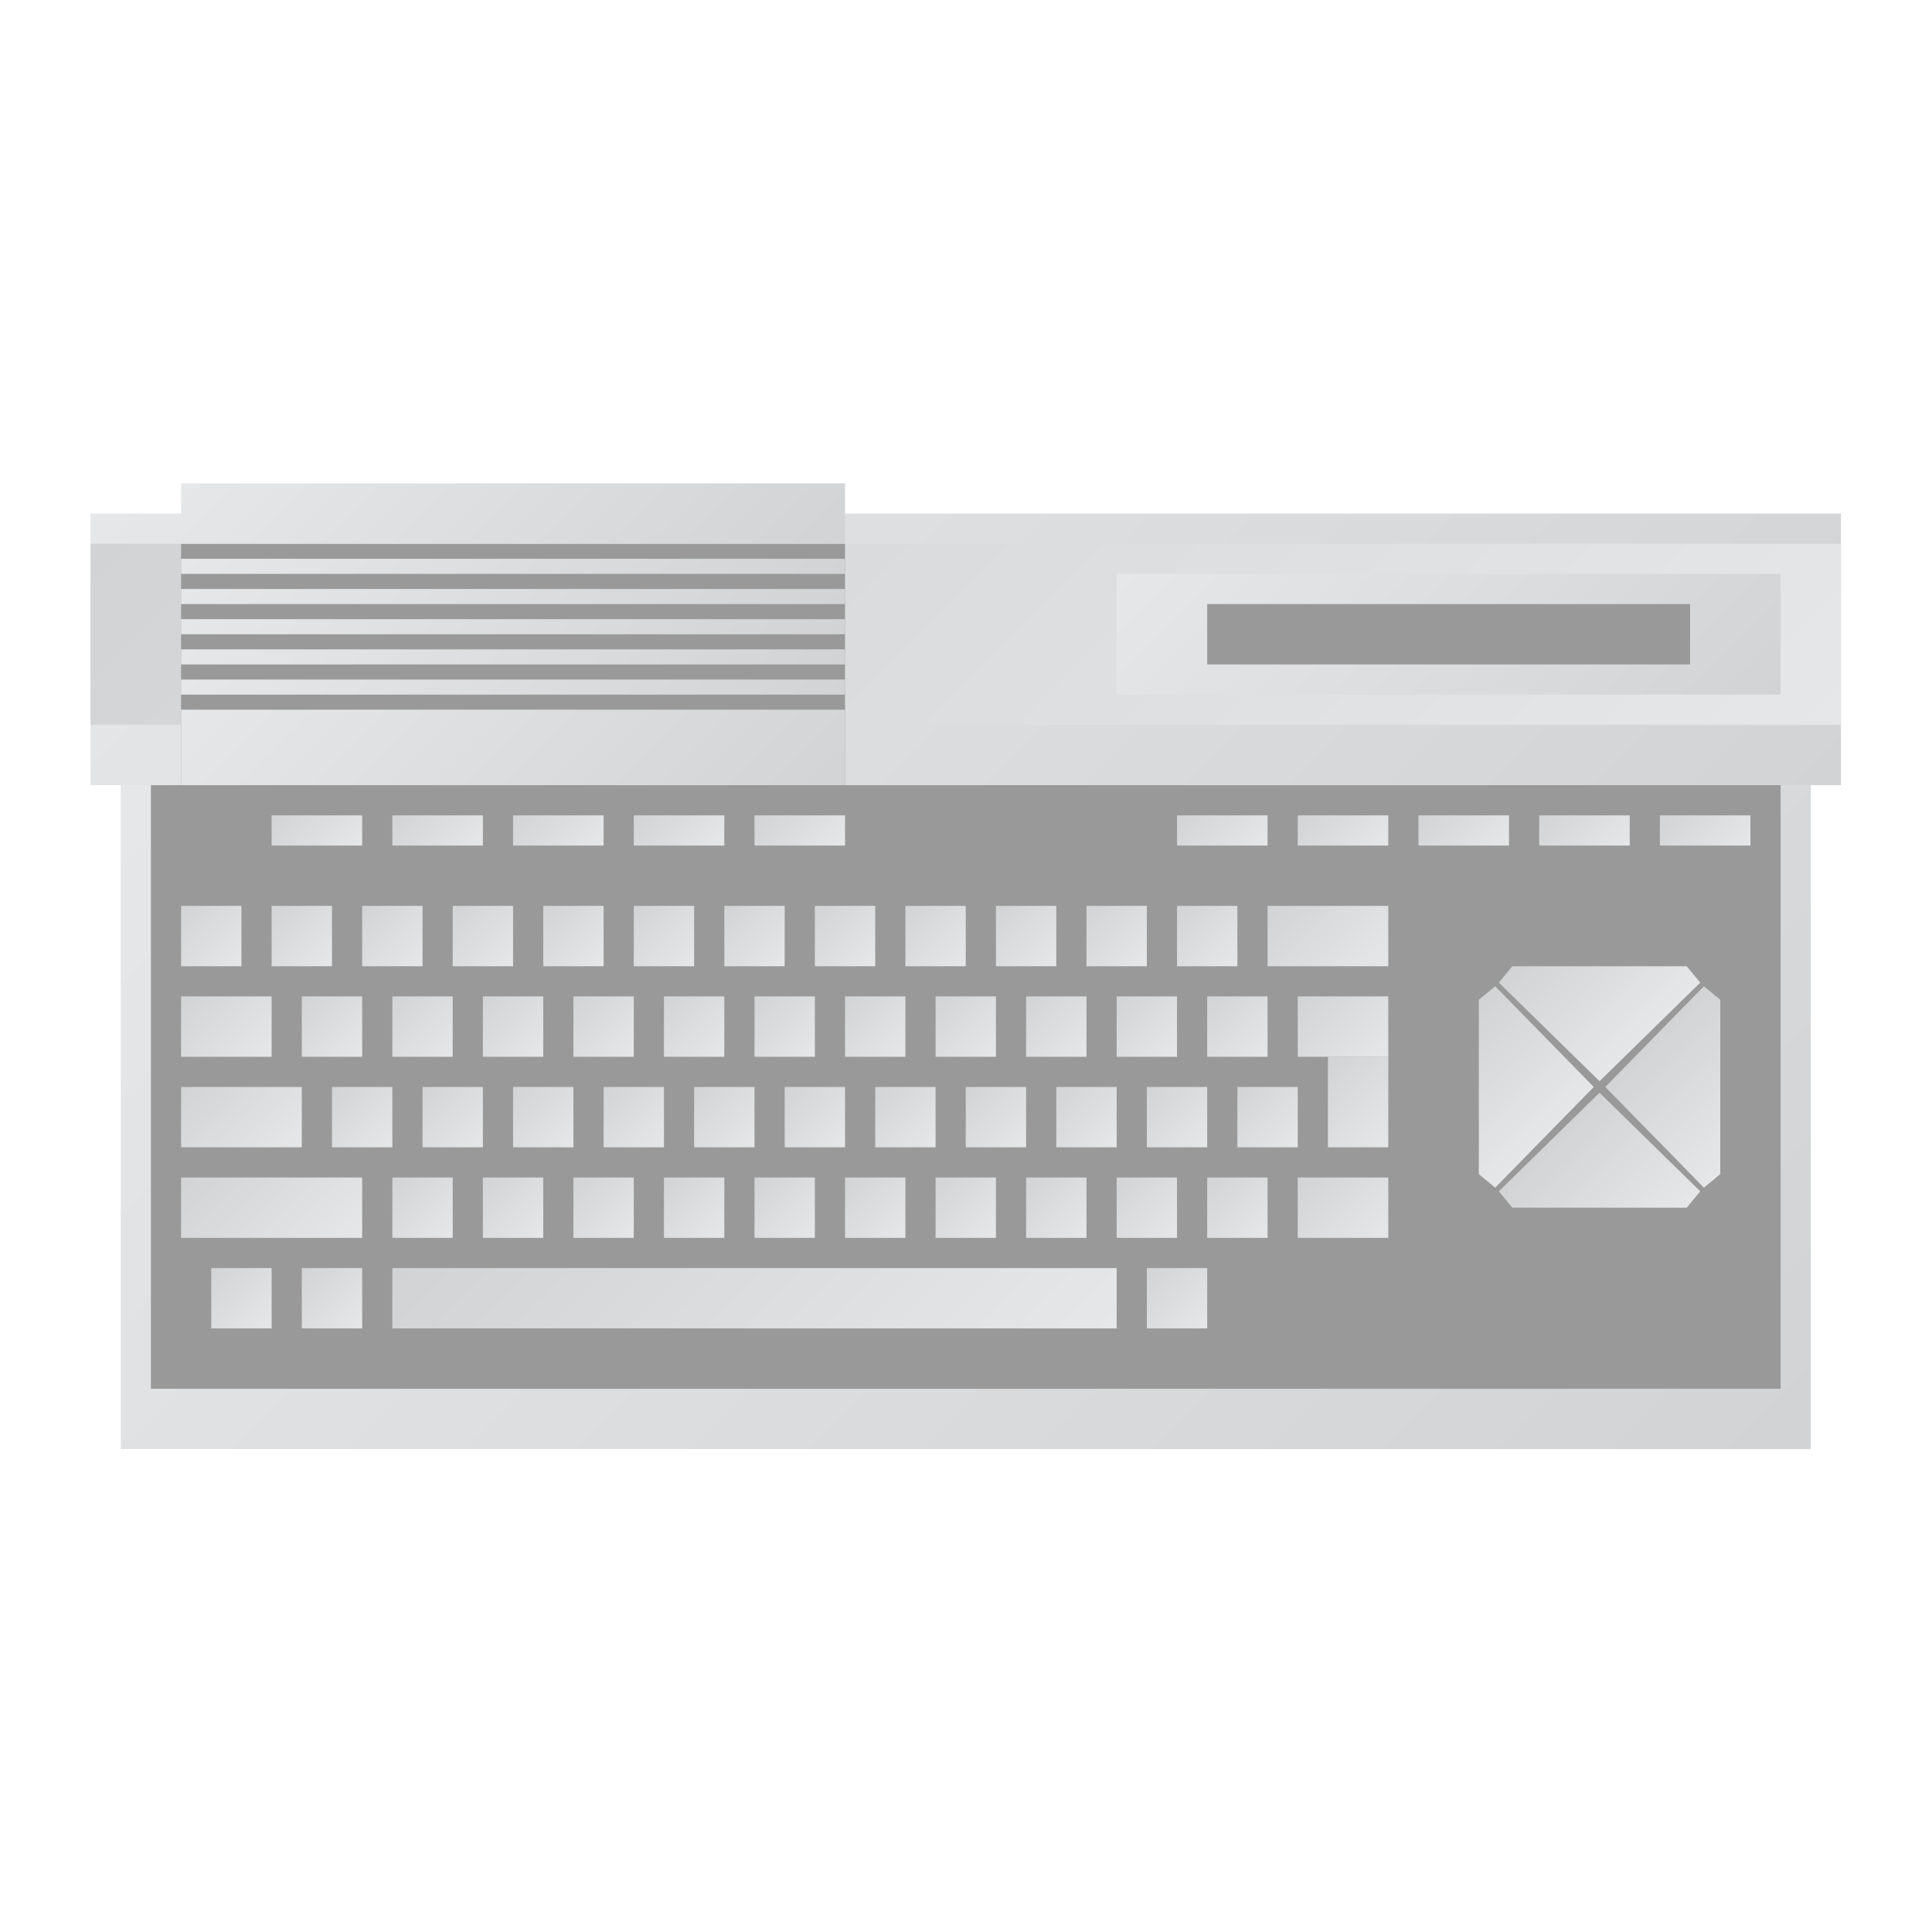 <?xml version="1.0" encoding="UTF-8" standalone="no"?>
<svg
   xmlns:dc="http://purl.org/dc/elements/1.1/"
   xmlns:cc="http://creativecommons.org/ns#"
   xmlns:rdf="http://www.w3.org/1999/02/22-rdf-syntax-ns#"
   xmlns:svg="http://www.w3.org/2000/svg"
   xmlns="http://www.w3.org/2000/svg"
   viewBox="0 0 341.333 341.333"
   height="256"
   width="256"
   xml:space="preserve"
   id="svg2"
   version="1.1"><defs
     id="defs6"><clipPath
       id="clipPath18"
       clipPathUnits="userSpaceOnUse"><path
         id="path16"
         d="M 240,64 H 16 v 88 h 224 z" /></clipPath><linearGradient
       id="linearGradient28"
       spreadMethod="pad"
       gradientTransform="matrix(156,-156,-156,-156,50,186)"
       gradientUnits="userSpaceOnUse"
       y2="0"
       x2="1"
       y1="0"
       x1="0"><stop
         id="stop24"
         offset="0"
         style="stop-opacity:1;stop-color:#e6e7e8" /><stop
         id="stop26"
         offset="1"
         style="stop-opacity:1;stop-color:#d1d3d4" /></linearGradient><clipPath
       id="clipPath38"
       clipPathUnits="userSpaceOnUse"><path
         id="path36"
         d="M 244,152 H 12 v 36 h 232 z" /></clipPath><linearGradient
       id="linearGradient48"
       spreadMethod="pad"
       gradientTransform="matrix(134,-134,-134,-134,61,237)"
       gradientUnits="userSpaceOnUse"
       y2="0"
       x2="1"
       y1="0"
       x1="0"><stop
         id="stop44"
         offset="0"
         style="stop-opacity:1;stop-color:#e6e7e8" /><stop
         id="stop46"
         offset="1"
         style="stop-opacity:1;stop-color:#d1d3d4" /></linearGradient><clipPath
       id="clipPath58"
       clipPathUnits="userSpaceOnUse"><path
         id="path56"
         d="M 244,160 H 12 v 24 h 232 z" /></clipPath><linearGradient
       id="linearGradient68"
       spreadMethod="pad"
       gradientTransform="matrix(-128,128,128,128,192,108)"
       gradientUnits="userSpaceOnUse"
       y2="0"
       x2="1"
       y1="0"
       x1="0"><stop
         id="stop64"
         offset="0"
         style="stop-opacity:1;stop-color:#e6e7e8" /><stop
         id="stop66"
         offset="1"
         style="stop-opacity:1;stop-color:#d1d3d4" /></linearGradient><clipPath
       id="clipPath78"
       clipPathUnits="userSpaceOnUse"><path
         id="path76"
         d="m 236,164 h -88 v 16 h 88 z" /></clipPath><linearGradient
       id="linearGradient88"
       spreadMethod="pad"
       gradientTransform="matrix(52,-52,-52,-52,166,198)"
       gradientUnits="userSpaceOnUse"
       y2="0"
       x2="1"
       y1="0"
       x1="0"><stop
         id="stop84"
         offset="0"
         style="stop-opacity:1;stop-color:#e6e7e8" /><stop
         id="stop86"
         offset="1"
         style="stop-opacity:1;stop-color:#d1d3d4" /></linearGradient><clipPath
       id="clipPath104"
       clipPathUnits="userSpaceOnUse"><path
         id="path102"
         d="M 112,150 H 24 v 12 h 88 z" /></clipPath><linearGradient
       id="linearGradient114"
       spreadMethod="pad"
       gradientTransform="matrix(50,-50,-50,-50,43,181)"
       gradientUnits="userSpaceOnUse"
       y2="0"
       x2="1"
       y1="0"
       x1="0"><stop
         id="stop110"
         offset="0"
         style="stop-opacity:1;stop-color:#e6e7e8" /><stop
         id="stop112"
         offset="1"
         style="stop-opacity:1;stop-color:#d1d3d4" /></linearGradient><clipPath
       id="clipPath124"
       clipPathUnits="userSpaceOnUse"><path
         id="path122"
         d="M 112,184 H 24 v 8 h 88 z" /></clipPath><linearGradient
       id="linearGradient134"
       spreadMethod="pad"
       gradientTransform="matrix(48,-48,-48,-48,44,212)"
       gradientUnits="userSpaceOnUse"
       y2="0"
       x2="1"
       y1="0"
       x1="0"><stop
         id="stop130"
         offset="0"
         style="stop-opacity:1;stop-color:#e6e7e8" /><stop
         id="stop132"
         offset="1"
         style="stop-opacity:1;stop-color:#d1d3d4" /></linearGradient><clipPath
       id="clipPath144"
       clipPathUnits="userSpaceOnUse"><path
         id="path142"
         d="M 112,180 H 24 v 2 h 88 z" /></clipPath><linearGradient
       id="linearGradient154"
       spreadMethod="pad"
       gradientTransform="matrix(45,-45,-45,-45,45.5,203.5)"
       gradientUnits="userSpaceOnUse"
       y2="0"
       x2="1"
       y1="0"
       x1="0"><stop
         id="stop150"
         offset="0"
         style="stop-opacity:1;stop-color:#e6e7e8" /><stop
         id="stop152"
         offset="1"
         style="stop-opacity:1;stop-color:#d1d3d4" /></linearGradient><clipPath
       id="clipPath164"
       clipPathUnits="userSpaceOnUse"><path
         id="path162"
         d="M 112,176 H 24 v 2 h 88 z" /></clipPath><linearGradient
       id="linearGradient174"
       spreadMethod="pad"
       gradientTransform="matrix(45,-45,-45,-45,45.5,199.5)"
       gradientUnits="userSpaceOnUse"
       y2="0"
       x2="1"
       y1="0"
       x1="0"><stop
         id="stop170"
         offset="0"
         style="stop-opacity:1;stop-color:#e6e7e8" /><stop
         id="stop172"
         offset="1"
         style="stop-opacity:1;stop-color:#d1d3d4" /></linearGradient><clipPath
       id="clipPath184"
       clipPathUnits="userSpaceOnUse"><path
         id="path182"
         d="M 112,172 H 24 v 2 h 88 z" /></clipPath><linearGradient
       id="linearGradient194"
       spreadMethod="pad"
       gradientTransform="matrix(45,-45,-45,-45,45.5,195.5)"
       gradientUnits="userSpaceOnUse"
       y2="0"
       x2="1"
       y1="0"
       x1="0"><stop
         id="stop190"
         offset="0"
         style="stop-opacity:1;stop-color:#e6e7e8" /><stop
         id="stop192"
         offset="1"
         style="stop-opacity:1;stop-color:#d1d3d4" /></linearGradient><clipPath
       id="clipPath204"
       clipPathUnits="userSpaceOnUse"><path
         id="path202"
         d="M 112,168 H 24 v 2 h 88 z" /></clipPath><linearGradient
       id="linearGradient214"
       spreadMethod="pad"
       gradientTransform="matrix(45,-45,-45,-45,45.5,191.5)"
       gradientUnits="userSpaceOnUse"
       y2="0"
       x2="1"
       y1="0"
       x1="0"><stop
         id="stop210"
         offset="0"
         style="stop-opacity:1;stop-color:#e6e7e8" /><stop
         id="stop212"
         offset="1"
         style="stop-opacity:1;stop-color:#d1d3d4" /></linearGradient><clipPath
       id="clipPath224"
       clipPathUnits="userSpaceOnUse"><path
         id="path222"
         d="M 112,164 H 24 v 2 h 88 z" /></clipPath><linearGradient
       id="linearGradient234"
       spreadMethod="pad"
       gradientTransform="matrix(45,-45,-45,-45,45.5,187.5)"
       gradientUnits="userSpaceOnUse"
       y2="0"
       x2="1"
       y1="0"
       x1="0"><stop
         id="stop230"
         offset="0"
         style="stop-opacity:1;stop-color:#e6e7e8" /><stop
         id="stop232"
         offset="1"
         style="stop-opacity:1;stop-color:#d1d3d4" /></linearGradient><clipPath
       id="clipPath246"
       clipPathUnits="userSpaceOnUse"><path
         id="path244"
         d="M 48,144 H 36 v 4 h 12 z" /></clipPath><linearGradient
       id="linearGradient256"
       spreadMethod="pad"
       gradientTransform="matrix(-8,8,8,8,46,142)"
       gradientUnits="userSpaceOnUse"
       y2="0"
       x2="1"
       y1="0"
       x1="0"><stop
         id="stop252"
         offset="0"
         style="stop-opacity:1;stop-color:#e6e7e8" /><stop
         id="stop254"
         offset="1"
         style="stop-opacity:1;stop-color:#d1d3d4" /></linearGradient><clipPath
       id="clipPath266"
       clipPathUnits="userSpaceOnUse"><path
         id="path264"
         d="M 64,144 H 52 v 4 h 12 z" /></clipPath><linearGradient
       id="linearGradient276"
       spreadMethod="pad"
       gradientTransform="matrix(-8,8,8,8,62,142)"
       gradientUnits="userSpaceOnUse"
       y2="0"
       x2="1"
       y1="0"
       x1="0"><stop
         id="stop272"
         offset="0"
         style="stop-opacity:1;stop-color:#e6e7e8" /><stop
         id="stop274"
         offset="1"
         style="stop-opacity:1;stop-color:#d1d3d4" /></linearGradient><clipPath
       id="clipPath286"
       clipPathUnits="userSpaceOnUse"><path
         id="path284"
         d="M 80,144 H 68 v 4 h 12 z" /></clipPath><linearGradient
       id="linearGradient296"
       spreadMethod="pad"
       gradientTransform="matrix(-8,8,8,8,78,142)"
       gradientUnits="userSpaceOnUse"
       y2="0"
       x2="1"
       y1="0"
       x1="0"><stop
         id="stop292"
         offset="0"
         style="stop-opacity:1;stop-color:#e6e7e8" /><stop
         id="stop294"
         offset="1"
         style="stop-opacity:1;stop-color:#d1d3d4" /></linearGradient><clipPath
       id="clipPath306"
       clipPathUnits="userSpaceOnUse"><path
         id="path304"
         d="M 96,144 H 84 v 4 h 12 z" /></clipPath><linearGradient
       id="linearGradient316"
       spreadMethod="pad"
       gradientTransform="matrix(-8,8,8,8,94,142)"
       gradientUnits="userSpaceOnUse"
       y2="0"
       x2="1"
       y1="0"
       x1="0"><stop
         id="stop312"
         offset="0"
         style="stop-opacity:1;stop-color:#e6e7e8" /><stop
         id="stop314"
         offset="1"
         style="stop-opacity:1;stop-color:#d1d3d4" /></linearGradient><clipPath
       id="clipPath326"
       clipPathUnits="userSpaceOnUse"><path
         id="path324"
         d="m 112,144 h -12 v 4 h 12 z" /></clipPath><linearGradient
       id="linearGradient336"
       spreadMethod="pad"
       gradientTransform="matrix(-8,8,8,8,110,142)"
       gradientUnits="userSpaceOnUse"
       y2="0"
       x2="1"
       y1="0"
       x1="0"><stop
         id="stop332"
         offset="0"
         style="stop-opacity:1;stop-color:#e6e7e8" /><stop
         id="stop334"
         offset="1"
         style="stop-opacity:1;stop-color:#d1d3d4" /></linearGradient><clipPath
       id="clipPath346"
       clipPathUnits="userSpaceOnUse"><path
         id="path344"
         d="m 168,144 h -12 v 4 h 12 z" /></clipPath><linearGradient
       id="linearGradient356"
       spreadMethod="pad"
       gradientTransform="matrix(-8,8,8,8,166,142)"
       gradientUnits="userSpaceOnUse"
       y2="0"
       x2="1"
       y1="0"
       x1="0"><stop
         id="stop352"
         offset="0"
         style="stop-opacity:1;stop-color:#e6e7e8" /><stop
         id="stop354"
         offset="1"
         style="stop-opacity:1;stop-color:#d1d3d4" /></linearGradient><clipPath
       id="clipPath366"
       clipPathUnits="userSpaceOnUse"><path
         id="path364"
         d="m 184,144 h -12 v 4 h 12 z" /></clipPath><linearGradient
       id="linearGradient376"
       spreadMethod="pad"
       gradientTransform="matrix(-8,8,8,8,182,142)"
       gradientUnits="userSpaceOnUse"
       y2="0"
       x2="1"
       y1="0"
       x1="0"><stop
         id="stop372"
         offset="0"
         style="stop-opacity:1;stop-color:#e6e7e8" /><stop
         id="stop374"
         offset="1"
         style="stop-opacity:1;stop-color:#d1d3d4" /></linearGradient><clipPath
       id="clipPath386"
       clipPathUnits="userSpaceOnUse"><path
         id="path384"
         d="m 232,144 h -12 v 4 h 12 z" /></clipPath><linearGradient
       id="linearGradient396"
       spreadMethod="pad"
       gradientTransform="matrix(-8,8,8,8,230,142)"
       gradientUnits="userSpaceOnUse"
       y2="0"
       x2="1"
       y1="0"
       x1="0"><stop
         id="stop392"
         offset="0"
         style="stop-opacity:1;stop-color:#e6e7e8" /><stop
         id="stop394"
         offset="1"
         style="stop-opacity:1;stop-color:#d1d3d4" /></linearGradient><clipPath
       id="clipPath406"
       clipPathUnits="userSpaceOnUse"><path
         id="path404"
         d="m 216,144 h -12 v 4 h 12 z" /></clipPath><linearGradient
       id="linearGradient416"
       spreadMethod="pad"
       gradientTransform="matrix(-8,8,8,8,214,142)"
       gradientUnits="userSpaceOnUse"
       y2="0"
       x2="1"
       y1="0"
       x1="0"><stop
         id="stop412"
         offset="0"
         style="stop-opacity:1;stop-color:#e6e7e8" /><stop
         id="stop414"
         offset="1"
         style="stop-opacity:1;stop-color:#d1d3d4" /></linearGradient><clipPath
       id="clipPath426"
       clipPathUnits="userSpaceOnUse"><path
         id="path424"
         d="m 200,144 h -12 v 4 h 12 z" /></clipPath><linearGradient
       id="linearGradient436"
       spreadMethod="pad"
       gradientTransform="matrix(-8,8,8,8,198,142)"
       gradientUnits="userSpaceOnUse"
       y2="0"
       x2="1"
       y1="0"
       x1="0"><stop
         id="stop432"
         offset="0"
         style="stop-opacity:1;stop-color:#e6e7e8" /><stop
         id="stop434"
         offset="1"
         style="stop-opacity:1;stop-color:#d1d3d4" /></linearGradient><clipPath
       id="clipPath446"
       clipPathUnits="userSpaceOnUse"><path
         id="path444"
         d="m 198.17,125.345 -2.17,-1.79 v -23.11 l 2.17,-1.79 13.067,13.345 z" /></clipPath><linearGradient
       id="linearGradient456"
       spreadMethod="pad"
       gradientTransform="matrix(-13.535,13.535,13.535,13.535,204.748,105.233)"
       gradientUnits="userSpaceOnUse"
       y2="0"
       x2="1"
       y1="0"
       x1="0"><stop
         id="stop452"
         offset="0"
         style="stop-opacity:1;stop-color:#e6e7e8" /><stop
         id="stop454"
         offset="1"
         style="stop-opacity:1;stop-color:#d1d3d4" /></linearGradient><clipPath
       id="clipPath466"
       clipPathUnits="userSpaceOnUse"><path
         id="path464"
         d="m 225.83,98.655 2.17,1.79 v 23.11 l -2.17,1.79 L 212.763,112 Z" /></clipPath><linearGradient
       id="linearGradient476"
       spreadMethod="pad"
       gradientTransform="matrix(-13.535,13.535,13.535,13.535,232.787,105.233)"
       gradientUnits="userSpaceOnUse"
       y2="0"
       x2="1"
       y1="0"
       x1="0"><stop
         id="stop472"
         offset="0"
         style="stop-opacity:1;stop-color:#e6e7e8" /><stop
         id="stop474"
         offset="1"
         style="stop-opacity:1;stop-color:#d1d3d4" /></linearGradient><clipPath
       id="clipPath486"
       clipPathUnits="userSpaceOnUse"><path
         id="path484"
         d="m 225.345,125.83 -1.79,2.17 h -23.11 l -1.79,-2.17 L 212,112.763 Z" /></clipPath><linearGradient
       id="linearGradient496"
       spreadMethod="pad"
       gradientTransform="matrix(-13.535,13.535,13.535,13.535,218.767,119.252)"
       gradientUnits="userSpaceOnUse"
       y2="0"
       x2="1"
       y1="0"
       x1="0"><stop
         id="stop492"
         offset="0"
         style="stop-opacity:1;stop-color:#e6e7e8" /><stop
         id="stop494"
         offset="1"
         style="stop-opacity:1;stop-color:#d1d3d4" /></linearGradient><clipPath
       id="clipPath506"
       clipPathUnits="userSpaceOnUse"><path
         id="path504"
         d="m 198.655,98.17 1.79,-2.17 h 23.11 l 1.79,2.17 L 212,111.237 Z" /></clipPath><linearGradient
       id="linearGradient516"
       spreadMethod="pad"
       gradientTransform="matrix(-13.535,13.535,13.535,13.535,218.767,91.213)"
       gradientUnits="userSpaceOnUse"
       y2="0"
       x2="1"
       y1="0"
       x1="0"><stop
         id="stop512"
         offset="0"
         style="stop-opacity:1;stop-color:#e6e7e8" /><stop
         id="stop514"
         offset="1"
         style="stop-opacity:1;stop-color:#d1d3d4" /></linearGradient><clipPath
       id="clipPath526"
       clipPathUnits="userSpaceOnUse"><path
         id="path524"
         d="m 32,128 h -8 v 8 h 8 z" /></clipPath><linearGradient
       id="linearGradient536"
       spreadMethod="pad"
       gradientTransform="matrix(-8,8,8,8,32,128)"
       gradientUnits="userSpaceOnUse"
       y2="0"
       x2="1"
       y1="0"
       x1="0"><stop
         id="stop532"
         offset="0"
         style="stop-opacity:1;stop-color:#e6e7e8" /><stop
         id="stop534"
         offset="1"
         style="stop-opacity:1;stop-color:#d1d3d4" /></linearGradient><clipPath
       id="clipPath546"
       clipPathUnits="userSpaceOnUse"><path
         id="path544"
         d="m 44,128 h -8 v 8 h 8 z" /></clipPath><linearGradient
       id="linearGradient556"
       spreadMethod="pad"
       gradientTransform="matrix(-8,8,8,8,44,128)"
       gradientUnits="userSpaceOnUse"
       y2="0"
       x2="1"
       y1="0"
       x1="0"><stop
         id="stop552"
         offset="0"
         style="stop-opacity:1;stop-color:#e6e7e8" /><stop
         id="stop554"
         offset="1"
         style="stop-opacity:1;stop-color:#d1d3d4" /></linearGradient><clipPath
       id="clipPath566"
       clipPathUnits="userSpaceOnUse"><path
         id="path564"
         d="m 56,128 h -8 v 8 h 8 z" /></clipPath><linearGradient
       id="linearGradient576"
       spreadMethod="pad"
       gradientTransform="matrix(-8,8,8,8,56,128)"
       gradientUnits="userSpaceOnUse"
       y2="0"
       x2="1"
       y1="0"
       x1="0"><stop
         id="stop572"
         offset="0"
         style="stop-opacity:1;stop-color:#e6e7e8" /><stop
         id="stop574"
         offset="1"
         style="stop-opacity:1;stop-color:#d1d3d4" /></linearGradient><clipPath
       id="clipPath586"
       clipPathUnits="userSpaceOnUse"><path
         id="path584"
         d="m 68,128 h -8 v 8 h 8 z" /></clipPath><linearGradient
       id="linearGradient596"
       spreadMethod="pad"
       gradientTransform="matrix(-8,8,8,8,68,128)"
       gradientUnits="userSpaceOnUse"
       y2="0"
       x2="1"
       y1="0"
       x1="0"><stop
         id="stop592"
         offset="0"
         style="stop-opacity:1;stop-color:#e6e7e8" /><stop
         id="stop594"
         offset="1"
         style="stop-opacity:1;stop-color:#d1d3d4" /></linearGradient><clipPath
       id="clipPath606"
       clipPathUnits="userSpaceOnUse"><path
         id="path604"
         d="m 80,128 h -8 v 8 h 8 z" /></clipPath><linearGradient
       id="linearGradient616"
       spreadMethod="pad"
       gradientTransform="matrix(-8,8,8,8,80,128)"
       gradientUnits="userSpaceOnUse"
       y2="0"
       x2="1"
       y1="0"
       x1="0"><stop
         id="stop612"
         offset="0"
         style="stop-opacity:1;stop-color:#e6e7e8" /><stop
         id="stop614"
         offset="1"
         style="stop-opacity:1;stop-color:#d1d3d4" /></linearGradient><clipPath
       id="clipPath626"
       clipPathUnits="userSpaceOnUse"><path
         id="path624"
         d="m 92,128 h -8 v 8 h 8 z" /></clipPath><linearGradient
       id="linearGradient636"
       spreadMethod="pad"
       gradientTransform="matrix(-8,8,8,8,92,128)"
       gradientUnits="userSpaceOnUse"
       y2="0"
       x2="1"
       y1="0"
       x1="0"><stop
         id="stop632"
         offset="0"
         style="stop-opacity:1;stop-color:#e6e7e8" /><stop
         id="stop634"
         offset="1"
         style="stop-opacity:1;stop-color:#d1d3d4" /></linearGradient><clipPath
       id="clipPath646"
       clipPathUnits="userSpaceOnUse"><path
         id="path644"
         d="m 104,128 h -8 v 8 h 8 z" /></clipPath><linearGradient
       id="linearGradient656"
       spreadMethod="pad"
       gradientTransform="matrix(-8,8,8,8,104,128)"
       gradientUnits="userSpaceOnUse"
       y2="0"
       x2="1"
       y1="0"
       x1="0"><stop
         id="stop652"
         offset="0"
         style="stop-opacity:1;stop-color:#e6e7e8" /><stop
         id="stop654"
         offset="1"
         style="stop-opacity:1;stop-color:#d1d3d4" /></linearGradient><clipPath
       id="clipPath666"
       clipPathUnits="userSpaceOnUse"><path
         id="path664"
         d="m 116,128 h -8 v 8 h 8 z" /></clipPath><linearGradient
       id="linearGradient676"
       spreadMethod="pad"
       gradientTransform="matrix(-8,8,8,8,116,128)"
       gradientUnits="userSpaceOnUse"
       y2="0"
       x2="1"
       y1="0"
       x1="0"><stop
         id="stop672"
         offset="0"
         style="stop-opacity:1;stop-color:#e6e7e8" /><stop
         id="stop674"
         offset="1"
         style="stop-opacity:1;stop-color:#d1d3d4" /></linearGradient><clipPath
       id="clipPath686"
       clipPathUnits="userSpaceOnUse"><path
         id="path684"
         d="m 128,128 h -8 v 8 h 8 z" /></clipPath><linearGradient
       id="linearGradient696"
       spreadMethod="pad"
       gradientTransform="matrix(-8,8,8,8,128,128)"
       gradientUnits="userSpaceOnUse"
       y2="0"
       x2="1"
       y1="0"
       x1="0"><stop
         id="stop692"
         offset="0"
         style="stop-opacity:1;stop-color:#e6e7e8" /><stop
         id="stop694"
         offset="1"
         style="stop-opacity:1;stop-color:#d1d3d4" /></linearGradient><clipPath
       id="clipPath706"
       clipPathUnits="userSpaceOnUse"><path
         id="path704"
         d="m 140,128 h -8 v 8 h 8 z" /></clipPath><linearGradient
       id="linearGradient716"
       spreadMethod="pad"
       gradientTransform="matrix(-8,8,8,8,140,128)"
       gradientUnits="userSpaceOnUse"
       y2="0"
       x2="1"
       y1="0"
       x1="0"><stop
         id="stop712"
         offset="0"
         style="stop-opacity:1;stop-color:#e6e7e8" /><stop
         id="stop714"
         offset="1"
         style="stop-opacity:1;stop-color:#d1d3d4" /></linearGradient><clipPath
       id="clipPath726"
       clipPathUnits="userSpaceOnUse"><path
         id="path724"
         d="m 152,128 h -8 v 8 h 8 z" /></clipPath><linearGradient
       id="linearGradient736"
       spreadMethod="pad"
       gradientTransform="matrix(-8,8,8,8,152,128)"
       gradientUnits="userSpaceOnUse"
       y2="0"
       x2="1"
       y1="0"
       x1="0"><stop
         id="stop732"
         offset="0"
         style="stop-opacity:1;stop-color:#e6e7e8" /><stop
         id="stop734"
         offset="1"
         style="stop-opacity:1;stop-color:#d1d3d4" /></linearGradient><clipPath
       id="clipPath746"
       clipPathUnits="userSpaceOnUse"><path
         id="path744"
         d="m 164,128 h -8 v 8 h 8 z" /></clipPath><linearGradient
       id="linearGradient756"
       spreadMethod="pad"
       gradientTransform="matrix(-8,8,8,8,164,128)"
       gradientUnits="userSpaceOnUse"
       y2="0"
       x2="1"
       y1="0"
       x1="0"><stop
         id="stop752"
         offset="0"
         style="stop-opacity:1;stop-color:#e6e7e8" /><stop
         id="stop754"
         offset="1"
         style="stop-opacity:1;stop-color:#d1d3d4" /></linearGradient><clipPath
       id="clipPath766"
       clipPathUnits="userSpaceOnUse"><path
         id="path764"
         d="m 48,116 h -8 v 8 h 8 z" /></clipPath><linearGradient
       id="linearGradient776"
       spreadMethod="pad"
       gradientTransform="matrix(-8,8,8,8,48,116)"
       gradientUnits="userSpaceOnUse"
       y2="0"
       x2="1"
       y1="0"
       x1="0"><stop
         id="stop772"
         offset="0"
         style="stop-opacity:1;stop-color:#e6e7e8" /><stop
         id="stop774"
         offset="1"
         style="stop-opacity:1;stop-color:#d1d3d4" /></linearGradient><clipPath
       id="clipPath786"
       clipPathUnits="userSpaceOnUse"><path
         id="path784"
         d="M 36,116 H 24 v 8 h 12 z" /></clipPath><linearGradient
       id="linearGradient796"
       spreadMethod="pad"
       gradientTransform="matrix(-10,10,10,10,35,115)"
       gradientUnits="userSpaceOnUse"
       y2="0"
       x2="1"
       y1="0"
       x1="0"><stop
         id="stop792"
         offset="0"
         style="stop-opacity:1;stop-color:#e6e7e8" /><stop
         id="stop794"
         offset="1"
         style="stop-opacity:1;stop-color:#d1d3d4" /></linearGradient><clipPath
       id="clipPath806"
       clipPathUnits="userSpaceOnUse"><path
         id="path804"
         d="M 40,104 H 24 v 8 h 16 z" /></clipPath><linearGradient
       id="linearGradient816"
       spreadMethod="pad"
       gradientTransform="matrix(-12,12,12,12,38,102)"
       gradientUnits="userSpaceOnUse"
       y2="0"
       x2="1"
       y1="0"
       x1="0"><stop
         id="stop812"
         offset="0"
         style="stop-opacity:1;stop-color:#e6e7e8" /><stop
         id="stop814"
         offset="1"
         style="stop-opacity:1;stop-color:#d1d3d4" /></linearGradient><clipPath
       id="clipPath826"
       clipPathUnits="userSpaceOnUse"><path
         id="path824"
         d="M 48,92 H 24 v 8 h 24 z" /></clipPath><linearGradient
       id="linearGradient836"
       spreadMethod="pad"
       gradientTransform="matrix(-16,16,16,16,44,88)"
       gradientUnits="userSpaceOnUse"
       y2="0"
       x2="1"
       y1="0"
       x1="0"><stop
         id="stop832"
         offset="0"
         style="stop-opacity:1;stop-color:#e6e7e8" /><stop
         id="stop834"
         offset="1"
         style="stop-opacity:1;stop-color:#d1d3d4" /></linearGradient><clipPath
       id="clipPath846"
       clipPathUnits="userSpaceOnUse"><path
         id="path844"
         d="m 60,116 h -8 v 8 h 8 z" /></clipPath><linearGradient
       id="linearGradient856"
       spreadMethod="pad"
       gradientTransform="matrix(-8,8,8,8,60,116)"
       gradientUnits="userSpaceOnUse"
       y2="0"
       x2="1"
       y1="0"
       x1="0"><stop
         id="stop852"
         offset="0"
         style="stop-opacity:1;stop-color:#e6e7e8" /><stop
         id="stop854"
         offset="1"
         style="stop-opacity:1;stop-color:#d1d3d4" /></linearGradient><clipPath
       id="clipPath866"
       clipPathUnits="userSpaceOnUse"><path
         id="path864"
         d="m 72,116 h -8 v 8 h 8 z" /></clipPath><linearGradient
       id="linearGradient876"
       spreadMethod="pad"
       gradientTransform="matrix(-8,8,8,8,72,116)"
       gradientUnits="userSpaceOnUse"
       y2="0"
       x2="1"
       y1="0"
       x1="0"><stop
         id="stop872"
         offset="0"
         style="stop-opacity:1;stop-color:#e6e7e8" /><stop
         id="stop874"
         offset="1"
         style="stop-opacity:1;stop-color:#d1d3d4" /></linearGradient><clipPath
       id="clipPath886"
       clipPathUnits="userSpaceOnUse"><path
         id="path884"
         d="m 84,116 h -8 v 8 h 8 z" /></clipPath><linearGradient
       id="linearGradient896"
       spreadMethod="pad"
       gradientTransform="matrix(-8,8,8,8,84,116)"
       gradientUnits="userSpaceOnUse"
       y2="0"
       x2="1"
       y1="0"
       x1="0"><stop
         id="stop892"
         offset="0"
         style="stop-opacity:1;stop-color:#e6e7e8" /><stop
         id="stop894"
         offset="1"
         style="stop-opacity:1;stop-color:#d1d3d4" /></linearGradient><clipPath
       id="clipPath906"
       clipPathUnits="userSpaceOnUse"><path
         id="path904"
         d="m 96,116 h -8 v 8 h 8 z" /></clipPath><linearGradient
       id="linearGradient916"
       spreadMethod="pad"
       gradientTransform="matrix(-8,8,8,8,96,116)"
       gradientUnits="userSpaceOnUse"
       y2="0"
       x2="1"
       y1="0"
       x1="0"><stop
         id="stop912"
         offset="0"
         style="stop-opacity:1;stop-color:#e6e7e8" /><stop
         id="stop914"
         offset="1"
         style="stop-opacity:1;stop-color:#d1d3d4" /></linearGradient><clipPath
       id="clipPath926"
       clipPathUnits="userSpaceOnUse"><path
         id="path924"
         d="m 108,116 h -8 v 8 h 8 z" /></clipPath><linearGradient
       id="linearGradient936"
       spreadMethod="pad"
       gradientTransform="matrix(-8,8,8,8,108,116)"
       gradientUnits="userSpaceOnUse"
       y2="0"
       x2="1"
       y1="0"
       x1="0"><stop
         id="stop932"
         offset="0"
         style="stop-opacity:1;stop-color:#e6e7e8" /><stop
         id="stop934"
         offset="1"
         style="stop-opacity:1;stop-color:#d1d3d4" /></linearGradient><clipPath
       id="clipPath946"
       clipPathUnits="userSpaceOnUse"><path
         id="path944"
         d="m 120,116 h -8 v 8 h 8 z" /></clipPath><linearGradient
       id="linearGradient956"
       spreadMethod="pad"
       gradientTransform="matrix(-8,8,8,8,120,116)"
       gradientUnits="userSpaceOnUse"
       y2="0"
       x2="1"
       y1="0"
       x1="0"><stop
         id="stop952"
         offset="0"
         style="stop-opacity:1;stop-color:#e6e7e8" /><stop
         id="stop954"
         offset="1"
         style="stop-opacity:1;stop-color:#d1d3d4" /></linearGradient><clipPath
       id="clipPath966"
       clipPathUnits="userSpaceOnUse"><path
         id="path964"
         d="m 132,116 h -8 v 8 h 8 z" /></clipPath><linearGradient
       id="linearGradient976"
       spreadMethod="pad"
       gradientTransform="matrix(-8,8,8,8,132,116)"
       gradientUnits="userSpaceOnUse"
       y2="0"
       x2="1"
       y1="0"
       x1="0"><stop
         id="stop972"
         offset="0"
         style="stop-opacity:1;stop-color:#e6e7e8" /><stop
         id="stop974"
         offset="1"
         style="stop-opacity:1;stop-color:#d1d3d4" /></linearGradient><clipPath
       id="clipPath986"
       clipPathUnits="userSpaceOnUse"><path
         id="path984"
         d="m 144,116 h -8 v 8 h 8 z" /></clipPath><linearGradient
       id="linearGradient996"
       spreadMethod="pad"
       gradientTransform="matrix(-8,8,8,8,144,116)"
       gradientUnits="userSpaceOnUse"
       y2="0"
       x2="1"
       y1="0"
       x1="0"><stop
         id="stop992"
         offset="0"
         style="stop-opacity:1;stop-color:#e6e7e8" /><stop
         id="stop994"
         offset="1"
         style="stop-opacity:1;stop-color:#d1d3d4" /></linearGradient><clipPath
       id="clipPath1006"
       clipPathUnits="userSpaceOnUse"><path
         id="path1004"
         d="m 156,116 h -8 v 8 h 8 z" /></clipPath><linearGradient
       id="linearGradient1016"
       spreadMethod="pad"
       gradientTransform="matrix(-8,8,8,8,156,116)"
       gradientUnits="userSpaceOnUse"
       y2="0"
       x2="1"
       y1="0"
       x1="0"><stop
         id="stop1012"
         offset="0"
         style="stop-opacity:1;stop-color:#e6e7e8" /><stop
         id="stop1014"
         offset="1"
         style="stop-opacity:1;stop-color:#d1d3d4" /></linearGradient><clipPath
       id="clipPath1026"
       clipPathUnits="userSpaceOnUse"><path
         id="path1024"
         d="m 168,116 h -8 v 8 h 8 z" /></clipPath><linearGradient
       id="linearGradient1036"
       spreadMethod="pad"
       gradientTransform="matrix(-8,8,8,8,168,116)"
       gradientUnits="userSpaceOnUse"
       y2="0"
       x2="1"
       y1="0"
       x1="0"><stop
         id="stop1032"
         offset="0"
         style="stop-opacity:1;stop-color:#e6e7e8" /><stop
         id="stop1034"
         offset="1"
         style="stop-opacity:1;stop-color:#d1d3d4" /></linearGradient><clipPath
       id="clipPath1046"
       clipPathUnits="userSpaceOnUse"><path
         id="path1044"
         d="m 60,92 h -8 v 8 h 8 z" /></clipPath><linearGradient
       id="linearGradient1056"
       spreadMethod="pad"
       gradientTransform="matrix(-8,8,8,8,60,92)"
       gradientUnits="userSpaceOnUse"
       y2="0"
       x2="1"
       y1="0"
       x1="0"><stop
         id="stop1052"
         offset="0"
         style="stop-opacity:1;stop-color:#e6e7e8" /><stop
         id="stop1054"
         offset="1"
         style="stop-opacity:1;stop-color:#d1d3d4" /></linearGradient><clipPath
       id="clipPath1066"
       clipPathUnits="userSpaceOnUse"><path
         id="path1064"
         d="M 148,80 H 52 v 8 h 96 z" /></clipPath><linearGradient
       id="linearGradient1076"
       spreadMethod="pad"
       gradientTransform="matrix(-52,52,52,52,126,58)"
       gradientUnits="userSpaceOnUse"
       y2="0"
       x2="1"
       y1="0"
       x1="0"><stop
         id="stop1072"
         offset="0"
         style="stop-opacity:1;stop-color:#e6e7e8" /><stop
         id="stop1074"
         offset="1"
         style="stop-opacity:1;stop-color:#d1d3d4" /></linearGradient><clipPath
       id="clipPath1086"
       clipPathUnits="userSpaceOnUse"><path
         id="path1084"
         d="m 72,92 h -8 v 8 h 8 z" /></clipPath><linearGradient
       id="linearGradient1096"
       spreadMethod="pad"
       gradientTransform="matrix(-8,8,8,8,72,92)"
       gradientUnits="userSpaceOnUse"
       y2="0"
       x2="1"
       y1="0"
       x1="0"><stop
         id="stop1092"
         offset="0"
         style="stop-opacity:1;stop-color:#e6e7e8" /><stop
         id="stop1094"
         offset="1"
         style="stop-opacity:1;stop-color:#d1d3d4" /></linearGradient><clipPath
       id="clipPath1106"
       clipPathUnits="userSpaceOnUse"><path
         id="path1104"
         d="m 84,92 h -8 v 8 h 8 z" /></clipPath><linearGradient
       id="linearGradient1116"
       spreadMethod="pad"
       gradientTransform="matrix(-8,8,8,8,84,92)"
       gradientUnits="userSpaceOnUse"
       y2="0"
       x2="1"
       y1="0"
       x1="0"><stop
         id="stop1112"
         offset="0"
         style="stop-opacity:1;stop-color:#e6e7e8" /><stop
         id="stop1114"
         offset="1"
         style="stop-opacity:1;stop-color:#d1d3d4" /></linearGradient><clipPath
       id="clipPath1126"
       clipPathUnits="userSpaceOnUse"><path
         id="path1124"
         d="m 96,92 h -8 v 8 h 8 z" /></clipPath><linearGradient
       id="linearGradient1136"
       spreadMethod="pad"
       gradientTransform="matrix(-8,8,8,8,96,92)"
       gradientUnits="userSpaceOnUse"
       y2="0"
       x2="1"
       y1="0"
       x1="0"><stop
         id="stop1132"
         offset="0"
         style="stop-opacity:1;stop-color:#e6e7e8" /><stop
         id="stop1134"
         offset="1"
         style="stop-opacity:1;stop-color:#d1d3d4" /></linearGradient><clipPath
       id="clipPath1146"
       clipPathUnits="userSpaceOnUse"><path
         id="path1144"
         d="m 108,92 h -8 v 8 h 8 z" /></clipPath><linearGradient
       id="linearGradient1156"
       spreadMethod="pad"
       gradientTransform="matrix(-8,8,8,8,108,92)"
       gradientUnits="userSpaceOnUse"
       y2="0"
       x2="1"
       y1="0"
       x1="0"><stop
         id="stop1152"
         offset="0"
         style="stop-opacity:1;stop-color:#e6e7e8" /><stop
         id="stop1154"
         offset="1"
         style="stop-opacity:1;stop-color:#d1d3d4" /></linearGradient><clipPath
       id="clipPath1166"
       clipPathUnits="userSpaceOnUse"><path
         id="path1164"
         d="m 120,92 h -8 v 8 h 8 z" /></clipPath><linearGradient
       id="linearGradient1176"
       spreadMethod="pad"
       gradientTransform="matrix(-8,8,8,8,120,92)"
       gradientUnits="userSpaceOnUse"
       y2="0"
       x2="1"
       y1="0"
       x1="0"><stop
         id="stop1172"
         offset="0"
         style="stop-opacity:1;stop-color:#e6e7e8" /><stop
         id="stop1174"
         offset="1"
         style="stop-opacity:1;stop-color:#d1d3d4" /></linearGradient><clipPath
       id="clipPath1186"
       clipPathUnits="userSpaceOnUse"><path
         id="path1184"
         d="m 132,92 h -8 v 8 h 8 z" /></clipPath><linearGradient
       id="linearGradient1196"
       spreadMethod="pad"
       gradientTransform="matrix(-8,8,8,8,132,92)"
       gradientUnits="userSpaceOnUse"
       y2="0"
       x2="1"
       y1="0"
       x1="0"><stop
         id="stop1192"
         offset="0"
         style="stop-opacity:1;stop-color:#e6e7e8" /><stop
         id="stop1194"
         offset="1"
         style="stop-opacity:1;stop-color:#d1d3d4" /></linearGradient><clipPath
       id="clipPath1206"
       clipPathUnits="userSpaceOnUse"><path
         id="path1204"
         d="m 144,92 h -8 v 8 h 8 z" /></clipPath><linearGradient
       id="linearGradient1216"
       spreadMethod="pad"
       gradientTransform="matrix(-8,8,8,8,144,92)"
       gradientUnits="userSpaceOnUse"
       y2="0"
       x2="1"
       y1="0"
       x1="0"><stop
         id="stop1212"
         offset="0"
         style="stop-opacity:1;stop-color:#e6e7e8" /><stop
         id="stop1214"
         offset="1"
         style="stop-opacity:1;stop-color:#d1d3d4" /></linearGradient><clipPath
       id="clipPath1226"
       clipPathUnits="userSpaceOnUse"><path
         id="path1224"
         d="m 156,92 h -8 v 8 h 8 z" /></clipPath><linearGradient
       id="linearGradient1236"
       spreadMethod="pad"
       gradientTransform="matrix(-8,8,8,8,156,92)"
       gradientUnits="userSpaceOnUse"
       y2="0"
       x2="1"
       y1="0"
       x1="0"><stop
         id="stop1232"
         offset="0"
         style="stop-opacity:1;stop-color:#e6e7e8" /><stop
         id="stop1234"
         offset="1"
         style="stop-opacity:1;stop-color:#d1d3d4" /></linearGradient><clipPath
       id="clipPath1246"
       clipPathUnits="userSpaceOnUse"><path
         id="path1244"
         d="m 168,92 h -8 v 8 h 8 z" /></clipPath><linearGradient
       id="linearGradient1256"
       spreadMethod="pad"
       gradientTransform="matrix(-8,8,8,8,168,92)"
       gradientUnits="userSpaceOnUse"
       y2="0"
       x2="1"
       y1="0"
       x1="0"><stop
         id="stop1252"
         offset="0"
         style="stop-opacity:1;stop-color:#e6e7e8" /><stop
         id="stop1254"
         offset="1"
         style="stop-opacity:1;stop-color:#d1d3d4" /></linearGradient><clipPath
       id="clipPath1266"
       clipPathUnits="userSpaceOnUse"><path
         id="path1264"
         d="m 52,104 h -8 v 8 h 8 z" /></clipPath><linearGradient
       id="linearGradient1276"
       spreadMethod="pad"
       gradientTransform="matrix(-8,8,8,8,52,104)"
       gradientUnits="userSpaceOnUse"
       y2="0"
       x2="1"
       y1="0"
       x1="0"><stop
         id="stop1272"
         offset="0"
         style="stop-opacity:1;stop-color:#e6e7e8" /><stop
         id="stop1274"
         offset="1"
         style="stop-opacity:1;stop-color:#d1d3d4" /></linearGradient><clipPath
       id="clipPath1286"
       clipPathUnits="userSpaceOnUse"><path
         id="path1284"
         d="m 64,104 h -8 v 8 h 8 z" /></clipPath><linearGradient
       id="linearGradient1296"
       spreadMethod="pad"
       gradientTransform="matrix(-8,8,8,8,64,104)"
       gradientUnits="userSpaceOnUse"
       y2="0"
       x2="1"
       y1="0"
       x1="0"><stop
         id="stop1292"
         offset="0"
         style="stop-opacity:1;stop-color:#e6e7e8" /><stop
         id="stop1294"
         offset="1"
         style="stop-opacity:1;stop-color:#d1d3d4" /></linearGradient><clipPath
       id="clipPath1306"
       clipPathUnits="userSpaceOnUse"><path
         id="path1304"
         d="m 76,104 h -8 v 8 h 8 z" /></clipPath><linearGradient
       id="linearGradient1316"
       spreadMethod="pad"
       gradientTransform="matrix(-8,8,8,8,76,104)"
       gradientUnits="userSpaceOnUse"
       y2="0"
       x2="1"
       y1="0"
       x1="0"><stop
         id="stop1312"
         offset="0"
         style="stop-opacity:1;stop-color:#e6e7e8" /><stop
         id="stop1314"
         offset="1"
         style="stop-opacity:1;stop-color:#d1d3d4" /></linearGradient><clipPath
       id="clipPath1326"
       clipPathUnits="userSpaceOnUse"><path
         id="path1324"
         d="m 88,104 h -8 v 8 h 8 z" /></clipPath><linearGradient
       id="linearGradient1336"
       spreadMethod="pad"
       gradientTransform="matrix(-8,8,8,8,88,104)"
       gradientUnits="userSpaceOnUse"
       y2="0"
       x2="1"
       y1="0"
       x1="0"><stop
         id="stop1332"
         offset="0"
         style="stop-opacity:1;stop-color:#e6e7e8" /><stop
         id="stop1334"
         offset="1"
         style="stop-opacity:1;stop-color:#d1d3d4" /></linearGradient><clipPath
       id="clipPath1346"
       clipPathUnits="userSpaceOnUse"><path
         id="path1344"
         d="m 100,104 h -8 v 8 h 8 z" /></clipPath><linearGradient
       id="linearGradient1356"
       spreadMethod="pad"
       gradientTransform="matrix(-8,8,8,8,100,104)"
       gradientUnits="userSpaceOnUse"
       y2="0"
       x2="1"
       y1="0"
       x1="0"><stop
         id="stop1352"
         offset="0"
         style="stop-opacity:1;stop-color:#e6e7e8" /><stop
         id="stop1354"
         offset="1"
         style="stop-opacity:1;stop-color:#d1d3d4" /></linearGradient><clipPath
       id="clipPath1366"
       clipPathUnits="userSpaceOnUse"><path
         id="path1364"
         d="m 112,104 h -8 v 8 h 8 z" /></clipPath><linearGradient
       id="linearGradient1376"
       spreadMethod="pad"
       gradientTransform="matrix(-8,8,8,8,112,104)"
       gradientUnits="userSpaceOnUse"
       y2="0"
       x2="1"
       y1="0"
       x1="0"><stop
         id="stop1372"
         offset="0"
         style="stop-opacity:1;stop-color:#e6e7e8" /><stop
         id="stop1374"
         offset="1"
         style="stop-opacity:1;stop-color:#d1d3d4" /></linearGradient><clipPath
       id="clipPath1386"
       clipPathUnits="userSpaceOnUse"><path
         id="path1384"
         d="m 124,104 h -8 v 8 h 8 z" /></clipPath><linearGradient
       id="linearGradient1396"
       spreadMethod="pad"
       gradientTransform="matrix(-8,8,8,8,124,104)"
       gradientUnits="userSpaceOnUse"
       y2="0"
       x2="1"
       y1="0"
       x1="0"><stop
         id="stop1392"
         offset="0"
         style="stop-opacity:1;stop-color:#e6e7e8" /><stop
         id="stop1394"
         offset="1"
         style="stop-opacity:1;stop-color:#d1d3d4" /></linearGradient><clipPath
       id="clipPath1406"
       clipPathUnits="userSpaceOnUse"><path
         id="path1404"
         d="m 136,104 h -8 v 8 h 8 z" /></clipPath><linearGradient
       id="linearGradient1416"
       spreadMethod="pad"
       gradientTransform="matrix(-8,8,8,8,136,104)"
       gradientUnits="userSpaceOnUse"
       y2="0"
       x2="1"
       y1="0"
       x1="0"><stop
         id="stop1412"
         offset="0"
         style="stop-opacity:1;stop-color:#e6e7e8" /><stop
         id="stop1414"
         offset="1"
         style="stop-opacity:1;stop-color:#d1d3d4" /></linearGradient><clipPath
       id="clipPath1426"
       clipPathUnits="userSpaceOnUse"><path
         id="path1424"
         d="m 148,104 h -8 v 8 h 8 z" /></clipPath><linearGradient
       id="linearGradient1436"
       spreadMethod="pad"
       gradientTransform="matrix(-8,8,8,8,148,104)"
       gradientUnits="userSpaceOnUse"
       y2="0"
       x2="1"
       y1="0"
       x1="0"><stop
         id="stop1432"
         offset="0"
         style="stop-opacity:1;stop-color:#e6e7e8" /><stop
         id="stop1434"
         offset="1"
         style="stop-opacity:1;stop-color:#d1d3d4" /></linearGradient><clipPath
       id="clipPath1446"
       clipPathUnits="userSpaceOnUse"><path
         id="path1444"
         d="m 160,104 h -8 v 8 h 8 z" /></clipPath><linearGradient
       id="linearGradient1456"
       spreadMethod="pad"
       gradientTransform="matrix(-8,8,8,8,160,104)"
       gradientUnits="userSpaceOnUse"
       y2="0"
       x2="1"
       y1="0"
       x1="0"><stop
         id="stop1452"
         offset="0"
         style="stop-opacity:1;stop-color:#e6e7e8" /><stop
         id="stop1454"
         offset="1"
         style="stop-opacity:1;stop-color:#d1d3d4" /></linearGradient><clipPath
       id="clipPath1466"
       clipPathUnits="userSpaceOnUse"><path
         id="path1464"
         d="m 160,80 h -8 v 8 h 8 z" /></clipPath><linearGradient
       id="linearGradient1476"
       spreadMethod="pad"
       gradientTransform="matrix(-8,8,8,8,160,80)"
       gradientUnits="userSpaceOnUse"
       y2="0"
       x2="1"
       y1="0"
       x1="0"><stop
         id="stop1472"
         offset="0"
         style="stop-opacity:1;stop-color:#e6e7e8" /><stop
         id="stop1474"
         offset="1"
         style="stop-opacity:1;stop-color:#d1d3d4" /></linearGradient><clipPath
       id="clipPath1486"
       clipPathUnits="userSpaceOnUse"><path
         id="path1484"
         d="m 48,80 h -8 v 8 h 8 z" /></clipPath><linearGradient
       id="linearGradient1496"
       spreadMethod="pad"
       gradientTransform="matrix(-8,8,8,8,48,80)"
       gradientUnits="userSpaceOnUse"
       y2="0"
       x2="1"
       y1="0"
       x1="0"><stop
         id="stop1492"
         offset="0"
         style="stop-opacity:1;stop-color:#e6e7e8" /><stop
         id="stop1494"
         offset="1"
         style="stop-opacity:1;stop-color:#d1d3d4" /></linearGradient><clipPath
       id="clipPath1506"
       clipPathUnits="userSpaceOnUse"><path
         id="path1504"
         d="m 36,80 h -8 v 8 h 8 z" /></clipPath><linearGradient
       id="linearGradient1516"
       spreadMethod="pad"
       gradientTransform="matrix(-8,8,8,8,36,80)"
       gradientUnits="userSpaceOnUse"
       y2="0"
       x2="1"
       y1="0"
       x1="0"><stop
         id="stop1512"
         offset="0"
         style="stop-opacity:1;stop-color:#e6e7e8" /><stop
         id="stop1514"
         offset="1"
         style="stop-opacity:1;stop-color:#d1d3d4" /></linearGradient><clipPath
       id="clipPath1526"
       clipPathUnits="userSpaceOnUse"><path
         id="path1524"
         d="m 172,104 h -8 v 8 h 8 z" /></clipPath><linearGradient
       id="linearGradient1536"
       spreadMethod="pad"
       gradientTransform="matrix(-8,8,8,8,172,104)"
       gradientUnits="userSpaceOnUse"
       y2="0"
       x2="1"
       y1="0"
       x1="0"><stop
         id="stop1532"
         offset="0"
         style="stop-opacity:1;stop-color:#e6e7e8" /><stop
         id="stop1534"
         offset="1"
         style="stop-opacity:1;stop-color:#d1d3d4" /></linearGradient><clipPath
       id="clipPath1546"
       clipPathUnits="userSpaceOnUse"><path
         id="path1544"
         d="m 184,104 h -8 v 12 h 8 z" /></clipPath><linearGradient
       id="linearGradient1556"
       spreadMethod="pad"
       gradientTransform="matrix(-10,10,10,10,185,105)"
       gradientUnits="userSpaceOnUse"
       y2="0"
       x2="1"
       y1="0"
       x1="0"><stop
         id="stop1552"
         offset="0"
         style="stop-opacity:1;stop-color:#e6e7e8" /><stop
         id="stop1554"
         offset="1"
         style="stop-opacity:1;stop-color:#d1d3d4" /></linearGradient><clipPath
       id="clipPath1566"
       clipPathUnits="userSpaceOnUse"><path
         id="path1564"
         d="m 184,128 h -16 v 8 h 16 z" /></clipPath><linearGradient
       id="linearGradient1576"
       spreadMethod="pad"
       gradientTransform="matrix(-12,12,12,12,182,126)"
       gradientUnits="userSpaceOnUse"
       y2="0"
       x2="1"
       y1="0"
       x1="0"><stop
         id="stop1572"
         offset="0"
         style="stop-opacity:1;stop-color:#e6e7e8" /><stop
         id="stop1574"
         offset="1"
         style="stop-opacity:1;stop-color:#d1d3d4" /></linearGradient><clipPath
       id="clipPath1586"
       clipPathUnits="userSpaceOnUse"><path
         id="path1584"
         d="m 184,92 h -12 v 8 h 12 z" /></clipPath><linearGradient
       id="linearGradient1596"
       spreadMethod="pad"
       gradientTransform="matrix(-10,10,10,10,183,91)"
       gradientUnits="userSpaceOnUse"
       y2="0"
       x2="1"
       y1="0"
       x1="0"><stop
         id="stop1592"
         offset="0"
         style="stop-opacity:1;stop-color:#e6e7e8" /><stop
         id="stop1594"
         offset="1"
         style="stop-opacity:1;stop-color:#d1d3d4" /></linearGradient><clipPath
       id="clipPath1606"
       clipPathUnits="userSpaceOnUse"><path
         id="path1604"
         d="m 184,116 h -12 v 8 h 12 z" /></clipPath><linearGradient
       id="linearGradient1616"
       spreadMethod="pad"
       gradientTransform="matrix(-10,10,10,10,183,115)"
       gradientUnits="userSpaceOnUse"
       y2="0"
       x2="1"
       y1="0"
       x1="0"><stop
         id="stop1612"
         offset="0"
         style="stop-opacity:1;stop-color:#e6e7e8" /><stop
         id="stop1614"
         offset="1"
         style="stop-opacity:1;stop-color:#d1d3d4" /></linearGradient></defs><g
     transform="matrix(1.333,0,0,-1.333,0,341.333)"
     id="g10"><g
       id="g12"><g
         clip-path="url(#clipPath18)"
         id="g14"><g
           id="g20"><g
             id="g22"><path
               id="path30"
               style="fill:url(#linearGradient28);stroke:none"
               d="M 240,64 H 16 v 88 h 224 z" /></g></g></g></g><g
       id="g32"><g
         clip-path="url(#clipPath38)"
         id="g34"><g
           id="g40"><g
             id="g42"><path
               id="path50"
               style="fill:url(#linearGradient48);stroke:none"
               d="M 244,152 H 12 v 36 h 232 z" /></g></g></g></g><g
       id="g52"><g
         clip-path="url(#clipPath58)"
         id="g54"><g
           id="g60"><g
             id="g62"><path
               id="path70"
               style="fill:url(#linearGradient68);stroke:none"
               d="M 244,160 H 12 v 24 h 232 z" /></g></g></g></g><g
       id="g72"><g
         clip-path="url(#clipPath78)"
         id="g74"><g
           id="g80"><g
             id="g82"><path
               id="path90"
               style="fill:url(#linearGradient88);stroke:none"
               d="m 236,164 h -88 v 16 h 88 z" /></g></g></g></g><g
       transform="translate(222.819,176)"
       id="g92"><path
         id="path94"
         style="fill:#999999;fill-opacity:1;fill-rule:nonzero;stroke:none"
         d="m 0,0 h -61.637 -1.181 V -0.762 -7.238 -8 H -61.637 0 1.182 V -7.238 -0.762 0 Z" /></g><path
       id="path96"
       style="fill:#999999;fill-opacity:1;fill-rule:nonzero;stroke:none"
       d="M 112,152 H 24 v 32 h 88 z" /><g
       id="g98"><g
         clip-path="url(#clipPath104)"
         id="g100"><g
           id="g106"><g
             id="g108"><path
               id="path116"
               style="fill:url(#linearGradient114);stroke:none"
               d="M 112,150 H 24 v 12 h 88 z" /></g></g></g></g><g
       id="g118"><g
         clip-path="url(#clipPath124)"
         id="g120"><g
           id="g126"><g
             id="g128"><path
               id="path136"
               style="fill:url(#linearGradient134);stroke:none"
               d="M 112,184 H 24 v 8 h 88 z" /></g></g></g></g><g
       id="g138"><g
         clip-path="url(#clipPath144)"
         id="g140"><g
           id="g146"><g
             id="g148"><path
               id="path156"
               style="fill:url(#linearGradient154);stroke:none"
               d="M 112,180 H 24 v 2 h 88 z" /></g></g></g></g><g
       id="g158"><g
         clip-path="url(#clipPath164)"
         id="g160"><g
           id="g166"><g
             id="g168"><path
               id="path176"
               style="fill:url(#linearGradient174);stroke:none"
               d="M 112,176 H 24 v 2 h 88 z" /></g></g></g></g><g
       id="g178"><g
         clip-path="url(#clipPath184)"
         id="g180"><g
           id="g186"><g
             id="g188"><path
               id="path196"
               style="fill:url(#linearGradient194);stroke:none"
               d="M 112,172 H 24 v 2 h 88 z" /></g></g></g></g><g
       id="g198"><g
         clip-path="url(#clipPath204)"
         id="g200"><g
           id="g206"><g
             id="g208"><path
               id="path216"
               style="fill:url(#linearGradient214);stroke:none"
               d="M 112,168 H 24 v 2 h 88 z" /></g></g></g></g><g
       id="g218"><g
         clip-path="url(#clipPath224)"
         id="g220"><g
           id="g226"><g
             id="g228"><path
               id="path236"
               style="fill:url(#linearGradient234);stroke:none"
               d="M 112,164 H 24 v 2 h 88 z" /></g></g></g></g><path
       id="path238"
       style="fill:#999999;fill-opacity:1;fill-rule:nonzero;stroke:none"
       d="M 236,72 H 20 v 80 h 216 z" /><g
       id="g240"><g
         clip-path="url(#clipPath246)"
         id="g242"><g
           id="g248"><g
             id="g250"><path
               id="path258"
               style="fill:url(#linearGradient256);stroke:none"
               d="M 48,144 H 36 v 4 h 12 z" /></g></g></g></g><g
       id="g260"><g
         clip-path="url(#clipPath266)"
         id="g262"><g
           id="g268"><g
             id="g270"><path
               id="path278"
               style="fill:url(#linearGradient276);stroke:none"
               d="M 64,144 H 52 v 4 h 12 z" /></g></g></g></g><g
       id="g280"><g
         clip-path="url(#clipPath286)"
         id="g282"><g
           id="g288"><g
             id="g290"><path
               id="path298"
               style="fill:url(#linearGradient296);stroke:none"
               d="M 80,144 H 68 v 4 h 12 z" /></g></g></g></g><g
       id="g300"><g
         clip-path="url(#clipPath306)"
         id="g302"><g
           id="g308"><g
             id="g310"><path
               id="path318"
               style="fill:url(#linearGradient316);stroke:none"
               d="M 96,144 H 84 v 4 h 12 z" /></g></g></g></g><g
       id="g320"><g
         clip-path="url(#clipPath326)"
         id="g322"><g
           id="g328"><g
             id="g330"><path
               id="path338"
               style="fill:url(#linearGradient336);stroke:none"
               d="m 112,144 h -12 v 4 h 12 z" /></g></g></g></g><g
       id="g340"><g
         clip-path="url(#clipPath346)"
         id="g342"><g
           id="g348"><g
             id="g350"><path
               id="path358"
               style="fill:url(#linearGradient356);stroke:none"
               d="m 168,144 h -12 v 4 h 12 z" /></g></g></g></g><g
       id="g360"><g
         clip-path="url(#clipPath366)"
         id="g362"><g
           id="g368"><g
             id="g370"><path
               id="path378"
               style="fill:url(#linearGradient376);stroke:none"
               d="m 184,144 h -12 v 4 h 12 z" /></g></g></g></g><g
       id="g380"><g
         clip-path="url(#clipPath386)"
         id="g382"><g
           id="g388"><g
             id="g390"><path
               id="path398"
               style="fill:url(#linearGradient396);stroke:none"
               d="m 232,144 h -12 v 4 h 12 z" /></g></g></g></g><g
       id="g400"><g
         clip-path="url(#clipPath406)"
         id="g402"><g
           id="g408"><g
             id="g410"><path
               id="path418"
               style="fill:url(#linearGradient416);stroke:none"
               d="m 216,144 h -12 v 4 h 12 z" /></g></g></g></g><g
       id="g420"><g
         clip-path="url(#clipPath426)"
         id="g422"><g
           id="g428"><g
             id="g430"><path
               id="path438"
               style="fill:url(#linearGradient436);stroke:none"
               d="m 200,144 h -12 v 4 h 12 z" /></g></g></g></g><g
       id="g440"><g
         clip-path="url(#clipPath446)"
         id="g442"><g
           id="g448"><g
             id="g450"><path
               id="path458"
               style="fill:url(#linearGradient456);stroke:none"
               d="m 198.17,125.345 -2.17,-1.79 v -23.11 l 2.17,-1.79 13.067,13.345 z" /></g></g></g></g><g
       id="g460"><g
         clip-path="url(#clipPath466)"
         id="g462"><g
           id="g468"><g
             id="g470"><path
               id="path478"
               style="fill:url(#linearGradient476);stroke:none"
               d="m 225.83,98.655 2.17,1.79 v 23.11 l -2.17,1.79 L 212.763,112 Z" /></g></g></g></g><g
       id="g480"><g
         clip-path="url(#clipPath486)"
         id="g482"><g
           id="g488"><g
             id="g490"><path
               id="path498"
               style="fill:url(#linearGradient496);stroke:none"
               d="m 225.345,125.83 -1.79,2.17 h -23.11 l -1.79,-2.17 L 212,112.763 Z" /></g></g></g></g><g
       id="g500"><g
         clip-path="url(#clipPath506)"
         id="g502"><g
           id="g508"><g
             id="g510"><path
               id="path518"
               style="fill:url(#linearGradient516);stroke:none"
               d="m 198.655,98.17 1.79,-2.17 h 23.11 l 1.79,2.17 L 212,111.237 Z" /></g></g></g></g><g
       id="g520"><g
         clip-path="url(#clipPath526)"
         id="g522"><g
           id="g528"><g
             id="g530"><path
               id="path538"
               style="fill:url(#linearGradient536);stroke:none"
               d="m 32,128 h -8 v 8 h 8 z" /></g></g></g></g><g
       id="g540"><g
         clip-path="url(#clipPath546)"
         id="g542"><g
           id="g548"><g
             id="g550"><path
               id="path558"
               style="fill:url(#linearGradient556);stroke:none"
               d="m 44,128 h -8 v 8 h 8 z" /></g></g></g></g><g
       id="g560"><g
         clip-path="url(#clipPath566)"
         id="g562"><g
           id="g568"><g
             id="g570"><path
               id="path578"
               style="fill:url(#linearGradient576);stroke:none"
               d="m 56,128 h -8 v 8 h 8 z" /></g></g></g></g><g
       id="g580"><g
         clip-path="url(#clipPath586)"
         id="g582"><g
           id="g588"><g
             id="g590"><path
               id="path598"
               style="fill:url(#linearGradient596);stroke:none"
               d="m 68,128 h -8 v 8 h 8 z" /></g></g></g></g><g
       id="g600"><g
         clip-path="url(#clipPath606)"
         id="g602"><g
           id="g608"><g
             id="g610"><path
               id="path618"
               style="fill:url(#linearGradient616);stroke:none"
               d="m 80,128 h -8 v 8 h 8 z" /></g></g></g></g><g
       id="g620"><g
         clip-path="url(#clipPath626)"
         id="g622"><g
           id="g628"><g
             id="g630"><path
               id="path638"
               style="fill:url(#linearGradient636);stroke:none"
               d="m 92,128 h -8 v 8 h 8 z" /></g></g></g></g><g
       id="g640"><g
         clip-path="url(#clipPath646)"
         id="g642"><g
           id="g648"><g
             id="g650"><path
               id="path658"
               style="fill:url(#linearGradient656);stroke:none"
               d="m 104,128 h -8 v 8 h 8 z" /></g></g></g></g><g
       id="g660"><g
         clip-path="url(#clipPath666)"
         id="g662"><g
           id="g668"><g
             id="g670"><path
               id="path678"
               style="fill:url(#linearGradient676);stroke:none"
               d="m 116,128 h -8 v 8 h 8 z" /></g></g></g></g><g
       id="g680"><g
         clip-path="url(#clipPath686)"
         id="g682"><g
           id="g688"><g
             id="g690"><path
               id="path698"
               style="fill:url(#linearGradient696);stroke:none"
               d="m 128,128 h -8 v 8 h 8 z" /></g></g></g></g><g
       id="g700"><g
         clip-path="url(#clipPath706)"
         id="g702"><g
           id="g708"><g
             id="g710"><path
               id="path718"
               style="fill:url(#linearGradient716);stroke:none"
               d="m 140,128 h -8 v 8 h 8 z" /></g></g></g></g><g
       id="g720"><g
         clip-path="url(#clipPath726)"
         id="g722"><g
           id="g728"><g
             id="g730"><path
               id="path738"
               style="fill:url(#linearGradient736);stroke:none"
               d="m 152,128 h -8 v 8 h 8 z" /></g></g></g></g><g
       id="g740"><g
         clip-path="url(#clipPath746)"
         id="g742"><g
           id="g748"><g
             id="g750"><path
               id="path758"
               style="fill:url(#linearGradient756);stroke:none"
               d="m 164,128 h -8 v 8 h 8 z" /></g></g></g></g><g
       id="g760"><g
         clip-path="url(#clipPath766)"
         id="g762"><g
           id="g768"><g
             id="g770"><path
               id="path778"
               style="fill:url(#linearGradient776);stroke:none"
               d="m 48,116 h -8 v 8 h 8 z" /></g></g></g></g><g
       id="g780"><g
         clip-path="url(#clipPath786)"
         id="g782"><g
           id="g788"><g
             id="g790"><path
               id="path798"
               style="fill:url(#linearGradient796);stroke:none"
               d="M 36,116 H 24 v 8 h 12 z" /></g></g></g></g><g
       id="g800"><g
         clip-path="url(#clipPath806)"
         id="g802"><g
           id="g808"><g
             id="g810"><path
               id="path818"
               style="fill:url(#linearGradient816);stroke:none"
               d="M 40,104 H 24 v 8 h 16 z" /></g></g></g></g><g
       id="g820"><g
         clip-path="url(#clipPath826)"
         id="g822"><g
           id="g828"><g
             id="g830"><path
               id="path838"
               style="fill:url(#linearGradient836);stroke:none"
               d="M 48,92 H 24 v 8 h 24 z" /></g></g></g></g><g
       id="g840"><g
         clip-path="url(#clipPath846)"
         id="g842"><g
           id="g848"><g
             id="g850"><path
               id="path858"
               style="fill:url(#linearGradient856);stroke:none"
               d="m 60,116 h -8 v 8 h 8 z" /></g></g></g></g><g
       id="g860"><g
         clip-path="url(#clipPath866)"
         id="g862"><g
           id="g868"><g
             id="g870"><path
               id="path878"
               style="fill:url(#linearGradient876);stroke:none"
               d="m 72,116 h -8 v 8 h 8 z" /></g></g></g></g><g
       id="g880"><g
         clip-path="url(#clipPath886)"
         id="g882"><g
           id="g888"><g
             id="g890"><path
               id="path898"
               style="fill:url(#linearGradient896);stroke:none"
               d="m 84,116 h -8 v 8 h 8 z" /></g></g></g></g><g
       id="g900"><g
         clip-path="url(#clipPath906)"
         id="g902"><g
           id="g908"><g
             id="g910"><path
               id="path918"
               style="fill:url(#linearGradient916);stroke:none"
               d="m 96,116 h -8 v 8 h 8 z" /></g></g></g></g><g
       id="g920"><g
         clip-path="url(#clipPath926)"
         id="g922"><g
           id="g928"><g
             id="g930"><path
               id="path938"
               style="fill:url(#linearGradient936);stroke:none"
               d="m 108,116 h -8 v 8 h 8 z" /></g></g></g></g><g
       id="g940"><g
         clip-path="url(#clipPath946)"
         id="g942"><g
           id="g948"><g
             id="g950"><path
               id="path958"
               style="fill:url(#linearGradient956);stroke:none"
               d="m 120,116 h -8 v 8 h 8 z" /></g></g></g></g><g
       id="g960"><g
         clip-path="url(#clipPath966)"
         id="g962"><g
           id="g968"><g
             id="g970"><path
               id="path978"
               style="fill:url(#linearGradient976);stroke:none"
               d="m 132,116 h -8 v 8 h 8 z" /></g></g></g></g><g
       id="g980"><g
         clip-path="url(#clipPath986)"
         id="g982"><g
           id="g988"><g
             id="g990"><path
               id="path998"
               style="fill:url(#linearGradient996);stroke:none"
               d="m 144,116 h -8 v 8 h 8 z" /></g></g></g></g><g
       id="g1000"><g
         clip-path="url(#clipPath1006)"
         id="g1002"><g
           id="g1008"><g
             id="g1010"><path
               id="path1018"
               style="fill:url(#linearGradient1016);stroke:none"
               d="m 156,116 h -8 v 8 h 8 z" /></g></g></g></g><g
       id="g1020"><g
         clip-path="url(#clipPath1026)"
         id="g1022"><g
           id="g1028"><g
             id="g1030"><path
               id="path1038"
               style="fill:url(#linearGradient1036);stroke:none"
               d="m 168,116 h -8 v 8 h 8 z" /></g></g></g></g><g
       id="g1040"><g
         clip-path="url(#clipPath1046)"
         id="g1042"><g
           id="g1048"><g
             id="g1050"><path
               id="path1058"
               style="fill:url(#linearGradient1056);stroke:none"
               d="m 60,92 h -8 v 8 h 8 z" /></g></g></g></g><g
       id="g1060"><g
         clip-path="url(#clipPath1066)"
         id="g1062"><g
           id="g1068"><g
             id="g1070"><path
               id="path1078"
               style="fill:url(#linearGradient1076);stroke:none"
               d="M 148,80 H 52 v 8 h 96 z" /></g></g></g></g><g
       id="g1080"><g
         clip-path="url(#clipPath1086)"
         id="g1082"><g
           id="g1088"><g
             id="g1090"><path
               id="path1098"
               style="fill:url(#linearGradient1096);stroke:none"
               d="m 72,92 h -8 v 8 h 8 z" /></g></g></g></g><g
       id="g1100"><g
         clip-path="url(#clipPath1106)"
         id="g1102"><g
           id="g1108"><g
             id="g1110"><path
               id="path1118"
               style="fill:url(#linearGradient1116);stroke:none"
               d="m 84,92 h -8 v 8 h 8 z" /></g></g></g></g><g
       id="g1120"><g
         clip-path="url(#clipPath1126)"
         id="g1122"><g
           id="g1128"><g
             id="g1130"><path
               id="path1138"
               style="fill:url(#linearGradient1136);stroke:none"
               d="m 96,92 h -8 v 8 h 8 z" /></g></g></g></g><g
       id="g1140"><g
         clip-path="url(#clipPath1146)"
         id="g1142"><g
           id="g1148"><g
             id="g1150"><path
               id="path1158"
               style="fill:url(#linearGradient1156);stroke:none"
               d="m 108,92 h -8 v 8 h 8 z" /></g></g></g></g><g
       id="g1160"><g
         clip-path="url(#clipPath1166)"
         id="g1162"><g
           id="g1168"><g
             id="g1170"><path
               id="path1178"
               style="fill:url(#linearGradient1176);stroke:none"
               d="m 120,92 h -8 v 8 h 8 z" /></g></g></g></g><g
       id="g1180"><g
         clip-path="url(#clipPath1186)"
         id="g1182"><g
           id="g1188"><g
             id="g1190"><path
               id="path1198"
               style="fill:url(#linearGradient1196);stroke:none"
               d="m 132,92 h -8 v 8 h 8 z" /></g></g></g></g><g
       id="g1200"><g
         clip-path="url(#clipPath1206)"
         id="g1202"><g
           id="g1208"><g
             id="g1210"><path
               id="path1218"
               style="fill:url(#linearGradient1216);stroke:none"
               d="m 144,92 h -8 v 8 h 8 z" /></g></g></g></g><g
       id="g1220"><g
         clip-path="url(#clipPath1226)"
         id="g1222"><g
           id="g1228"><g
             id="g1230"><path
               id="path1238"
               style="fill:url(#linearGradient1236);stroke:none"
               d="m 156,92 h -8 v 8 h 8 z" /></g></g></g></g><g
       id="g1240"><g
         clip-path="url(#clipPath1246)"
         id="g1242"><g
           id="g1248"><g
             id="g1250"><path
               id="path1258"
               style="fill:url(#linearGradient1256);stroke:none"
               d="m 168,92 h -8 v 8 h 8 z" /></g></g></g></g><g
       id="g1260"><g
         clip-path="url(#clipPath1266)"
         id="g1262"><g
           id="g1268"><g
             id="g1270"><path
               id="path1278"
               style="fill:url(#linearGradient1276);stroke:none"
               d="m 52,104 h -8 v 8 h 8 z" /></g></g></g></g><g
       id="g1280"><g
         clip-path="url(#clipPath1286)"
         id="g1282"><g
           id="g1288"><g
             id="g1290"><path
               id="path1298"
               style="fill:url(#linearGradient1296);stroke:none"
               d="m 64,104 h -8 v 8 h 8 z" /></g></g></g></g><g
       id="g1300"><g
         clip-path="url(#clipPath1306)"
         id="g1302"><g
           id="g1308"><g
             id="g1310"><path
               id="path1318"
               style="fill:url(#linearGradient1316);stroke:none"
               d="m 76,104 h -8 v 8 h 8 z" /></g></g></g></g><g
       id="g1320"><g
         clip-path="url(#clipPath1326)"
         id="g1322"><g
           id="g1328"><g
             id="g1330"><path
               id="path1338"
               style="fill:url(#linearGradient1336);stroke:none"
               d="m 88,104 h -8 v 8 h 8 z" /></g></g></g></g><g
       id="g1340"><g
         clip-path="url(#clipPath1346)"
         id="g1342"><g
           id="g1348"><g
             id="g1350"><path
               id="path1358"
               style="fill:url(#linearGradient1356);stroke:none"
               d="m 100,104 h -8 v 8 h 8 z" /></g></g></g></g><g
       id="g1360"><g
         clip-path="url(#clipPath1366)"
         id="g1362"><g
           id="g1368"><g
             id="g1370"><path
               id="path1378"
               style="fill:url(#linearGradient1376);stroke:none"
               d="m 112,104 h -8 v 8 h 8 z" /></g></g></g></g><g
       id="g1380"><g
         clip-path="url(#clipPath1386)"
         id="g1382"><g
           id="g1388"><g
             id="g1390"><path
               id="path1398"
               style="fill:url(#linearGradient1396);stroke:none"
               d="m 124,104 h -8 v 8 h 8 z" /></g></g></g></g><g
       id="g1400"><g
         clip-path="url(#clipPath1406)"
         id="g1402"><g
           id="g1408"><g
             id="g1410"><path
               id="path1418"
               style="fill:url(#linearGradient1416);stroke:none"
               d="m 136,104 h -8 v 8 h 8 z" /></g></g></g></g><g
       id="g1420"><g
         clip-path="url(#clipPath1426)"
         id="g1422"><g
           id="g1428"><g
             id="g1430"><path
               id="path1438"
               style="fill:url(#linearGradient1436);stroke:none"
               d="m 148,104 h -8 v 8 h 8 z" /></g></g></g></g><g
       id="g1440"><g
         clip-path="url(#clipPath1446)"
         id="g1442"><g
           id="g1448"><g
             id="g1450"><path
               id="path1458"
               style="fill:url(#linearGradient1456);stroke:none"
               d="m 160,104 h -8 v 8 h 8 z" /></g></g></g></g><g
       id="g1460"><g
         clip-path="url(#clipPath1466)"
         id="g1462"><g
           id="g1468"><g
             id="g1470"><path
               id="path1478"
               style="fill:url(#linearGradient1476);stroke:none"
               d="m 160,80 h -8 v 8 h 8 z" /></g></g></g></g><g
       id="g1480"><g
         clip-path="url(#clipPath1486)"
         id="g1482"><g
           id="g1488"><g
             id="g1490"><path
               id="path1498"
               style="fill:url(#linearGradient1496);stroke:none"
               d="m 48,80 h -8 v 8 h 8 z" /></g></g></g></g><g
       id="g1500"><g
         clip-path="url(#clipPath1506)"
         id="g1502"><g
           id="g1508"><g
             id="g1510"><path
               id="path1518"
               style="fill:url(#linearGradient1516);stroke:none"
               d="m 36,80 h -8 v 8 h 8 z" /></g></g></g></g><g
       id="g1520"><g
         clip-path="url(#clipPath1526)"
         id="g1522"><g
           id="g1528"><g
             id="g1530"><path
               id="path1538"
               style="fill:url(#linearGradient1536);stroke:none"
               d="m 172,104 h -8 v 8 h 8 z" /></g></g></g></g><g
       id="g1540"><g
         clip-path="url(#clipPath1546)"
         id="g1542"><g
           id="g1548"><g
             id="g1550"><path
               id="path1558"
               style="fill:url(#linearGradient1556);stroke:none"
               d="m 184,104 h -8 v 12 h 8 z" /></g></g></g></g><g
       id="g1560"><g
         clip-path="url(#clipPath1566)"
         id="g1562"><g
           id="g1568"><g
             id="g1570"><path
               id="path1578"
               style="fill:url(#linearGradient1576);stroke:none"
               d="m 184,128 h -16 v 8 h 16 z" /></g></g></g></g><g
       id="g1580"><g
         clip-path="url(#clipPath1586)"
         id="g1582"><g
           id="g1588"><g
             id="g1590"><path
               id="path1598"
               style="fill:url(#linearGradient1596);stroke:none"
               d="m 184,92 h -12 v 8 h 12 z" /></g></g></g></g><g
       id="g1600"><g
         clip-path="url(#clipPath1606)"
         id="g1602"><g
           id="g1608"><g
             id="g1610"><path
               id="path1618"
               style="fill:url(#linearGradient1616);stroke:none"
               d="m 184,116 h -12 v 8 h 12 z" /></g></g></g></g></g></svg>